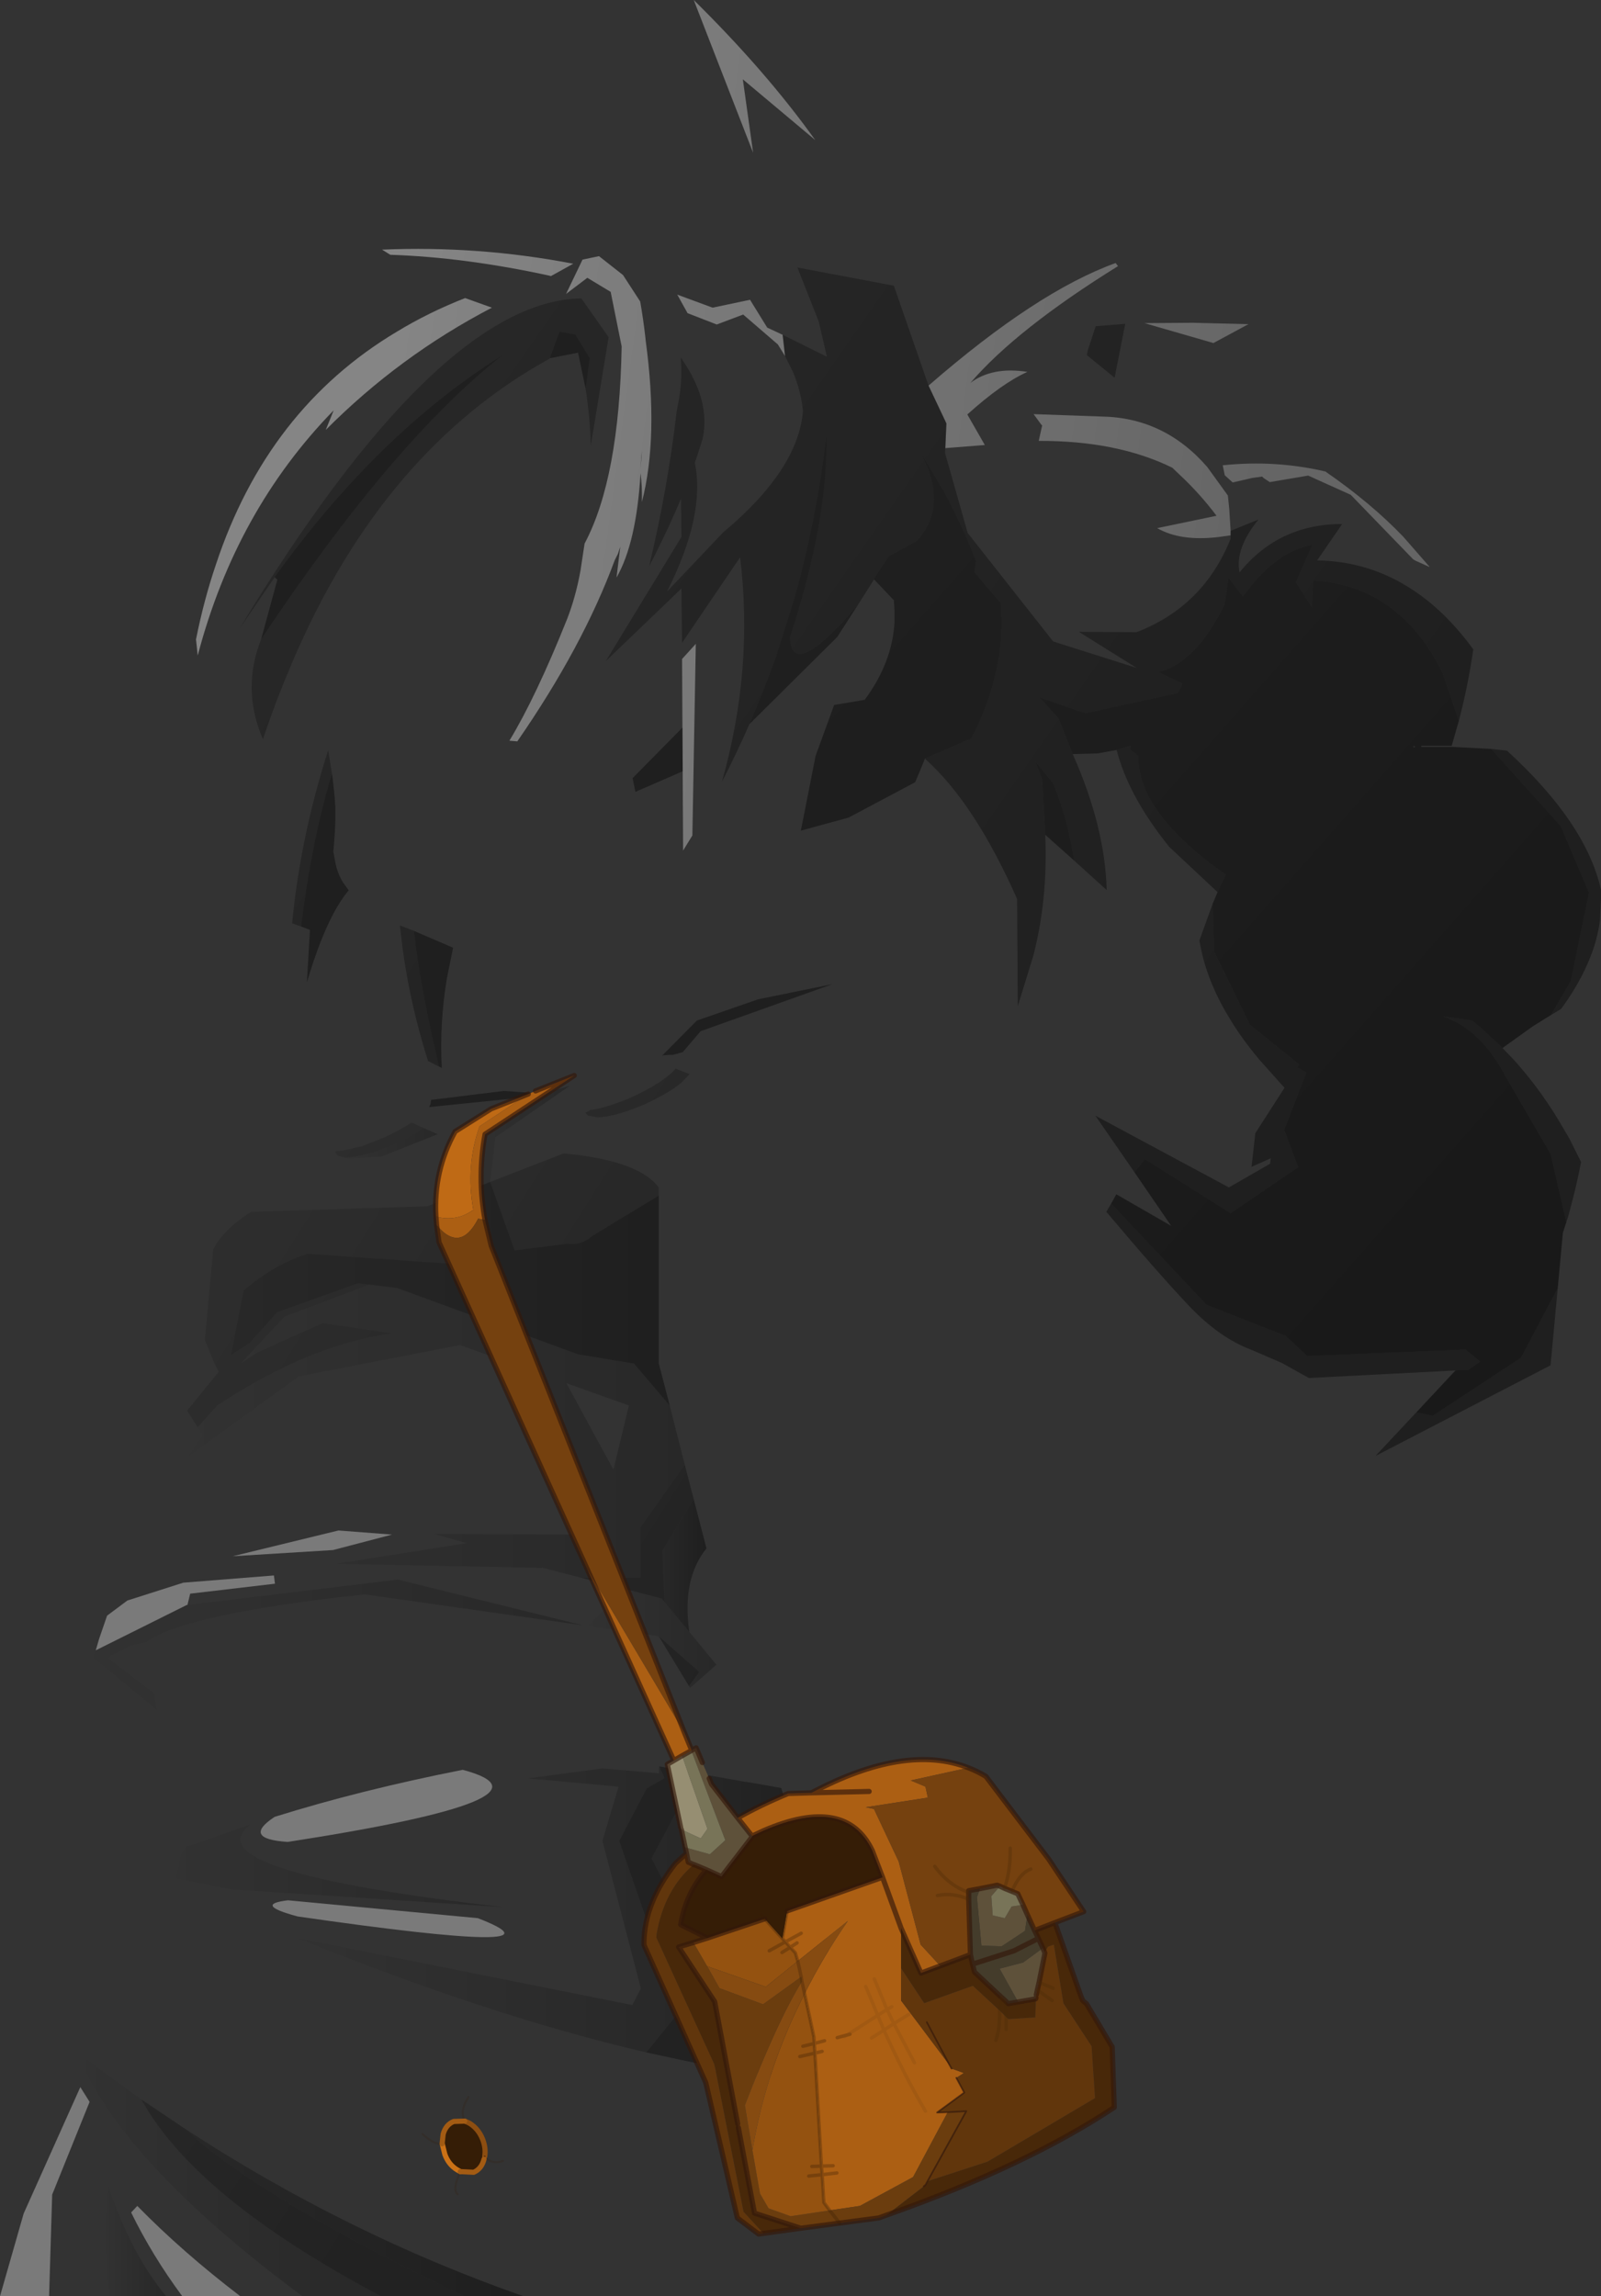 <?xml version="1.0"?>
<svg xmlns="http://www.w3.org/2000/svg" width="233.2px" height="334.35px"><rect width="100%" height="100%" fill="#333333" stroke="none"/><g transform="matrix(1, 0, 0, 1, 370.25, 235.95)"><path fill-rule="evenodd" fill="#351d06" stroke="none" d="M-302.55 72.9L-302.45 72.95Q-302.15 73.05 -301.8 73.25Q-300.55 74.05 -299.95 75.55Q-299.45 76.85 -299.65 78.05L-299.7 78.15L-299.75 78.45Q-300.1 79.85 -301.25 80.35L-303.2 80.25L-303.65 80Q-304.9 79.25 -305.45 77.75L-305.8 76.35L-305.85 76.2L-305.7 74.8Q-305.3 73.4 -304.15 72.95L-302.55 72.9"/><path fill="none" stroke="#351d06" stroke-opacity="0.2" stroke-width="0.3" stroke-linecap="round" stroke-linejoin="round" d="M-302.55 72.9Q-303.35 71.35 -302 69.4M-302.55 72.9L-302.45 72.95M-299.7 78.15Q-298.45 79.25 -297 78.7M-305.8 76.35L-305.85 76.2Q-307 76.35 -308.7 74.8M-303.2 80.25Q-304.4 82.9 -303.6 83.55"/><path fill="none" stroke="#8d4e11" stroke-width="0.75" stroke-linecap="round" stroke-linejoin="round" d="M-302.45 72.95Q-302.15 73.05 -301.8 73.25Q-300.55 74.05 -299.95 75.55Q-299.45 76.85 -299.65 78.05"/><path fill="none" stroke="#33170a" stroke-opacity="0.651" stroke-width="0.25" stroke-linecap="round" stroke-linejoin="round" d="M-299.65 78.05L-299.7 78.15L-299.75 78.45"/><path fill="none" stroke="#cb7116" stroke-width="0.75" stroke-linecap="round" stroke-linejoin="round" d="M-303.2 80.25L-303.65 80Q-304.9 79.25 -305.45 77.75L-305.8 76.35"/><path fill="none" stroke="#a35b13" stroke-width="0.75" stroke-linecap="round" stroke-linejoin="round" d="M-305.85 76.2L-305.7 74.8Q-305.3 73.4 -304.15 72.95L-302.55 72.9M-303.2 80.25L-301.25 80.35Q-300.1 79.85 -299.75 78.45"/><path fill-rule="evenodd" fill="#000000" fill-opacity="0.388" stroke="none" d="M-259.8 -90.45L-249 -92.65L-268.2 -85.8L-270.8 -82.75L-272.25 -82.35L-272.9 -82.35L-273.3 -82.3L-273.55 -82.3L-273.8 -82.25L-268.75 -87.35L-259.8 -90.45M-292.55 -76.3L-307.75 -74.75L-307.55 -75.15L-307.45 -75.8L-296.85 -77.1L-291.15 -76.7L-292.55 -76.3"/><path fill-rule="evenodd" fill="#ffffff" fill-opacity="0.349" stroke="none" d="M-354.65 -0.7L-351.7 -2.9L-343.55 -5.5L-330.35 -6.55L-330.2 -5.35L-342.55 -3.9L-342.95 -2.25L-343.05 -2.25L-356.3 4.35L-355.85 2.8L-355.7 2.35L-354.65 -0.7M-321.75 -10.25L-336.35 -9.35L-320.95 -13.1L-313.15 -12.5L-321.75 -10.25M-328.3 40.75L-300.65 43.35Q-286 49 -326.9 43.1Q-333.4 41.35 -328.3 40.75M-330.25 28.6Q-317.8 24.7 -302.85 21.75Q-287.25 25.9 -328.35 32.25Q-335.1 31.8 -330.25 28.6M-366.8 86.35L-358.55 67.95L-357.2 70.1L-362.65 83.6L-363.1 98.4L-370.25 98.4L-366.8 86.35M-350.25 85.25Q-343.75 91.9 -335.25 98.4L-343.7 98.4Q-348.1 92.45 -351.15 86.2L-350.25 85.25"/><path fill-rule="evenodd" fill="url(#gradient-L46dc1bca7eec7fa87addcbb27ad51946)" stroke="none" d="M-342.95 -2.25L-312.3 -5.95L-285.4 0.7L-317.15 -3.8Q-343.4 -0.95 -348.95 3.15L-351.05 3.6L-354.6 5.4L-347.8 10.65L-347.45 13L-356.65 5.4L-356.3 4.35L-343.05 -2.25L-342.95 -2.25"/><path fill-rule="evenodd" fill="url(#gradient-L94049e30b888e65bd6ce75ed72644ce5)" stroke="none" d="M-338.55 -31.35Q-325.2 -40.15 -313.2 -41.8L-323.25 -43.3L-332.8 -39L-335.15 -37.45L-328.8 -44.25L-316.45 -48.9L-312.4 -48.4L-291.1 -40.6L-286.05 -38.75L-277.9 -37.4L-272.7 -31.3L-270.5 -22.65L-276.95 -13.55L-276.95 -6.2L-285.55 -6.2L-291.35 -7.7L-291.35 -7.65L-321.3 -8.25L-302.3 -11.25L-306.95 -12.6L-286.3 -12.5L-285.55 -13.2L-295.45 -37.3L-303.25 -40.1L-326.7 -35.55L-342.8 -23.9L-340.7 -26.95L-341.45 -28.15L-338.55 -31.35M-280.9 -21.95L-278.65 -31.3L-287.75 -34.55L-280.9 -21.95"/><path fill-rule="evenodd" fill="url(#gradient-L47ad1e420856b308950edd84e107194a)" stroke="none" d="M-293 -76.15L-292.55 -76.3L-287.25 -77.85L-298.1 -70.35L-298.85 -63.85L-303.35 -62.1L-303.85 -62.2L-303.25 -69.8L-293 -76.15"/><path fill-rule="evenodd" fill="url(#gradient-L1b2701b4a34ebb20c6e89c0a504cce00)" stroke="none" d="M-319.65 -67.4L-318.45 -67.55L-315.85 -68.15L-312.65 -69.4Q-310.35 -70.45 -308.55 -71.7L-306.5 -70.8L-314.7 -67.55L-319.9 -67.2L-319.65 -67.4"/><path fill-rule="evenodd" fill="url(#gradient-L394404e7c9a1ab6352bb358b31d45dbf)" stroke="none" d="M-273.85 -3.2L-265.9 6.45L-269.7 9.8L-269.75 9.8L-269.9 9.55L-268.4 7.5L-274.3 2.3L-284.6 0.8L-284.65 0.8L-279.15 -4.55L-273.85 -3.2"/><path fill-rule="evenodd" fill="url(#gradient-L7076091fa4054b919dd5e5d12aab64a5)" stroke="none" d="M-274.2 21.25L-273.45 22.95L-273.5 23L-276.05 24.45L-280.05 32.1L-275.45 45.4L-274.25 44.2L-271.7 57.45L-276.1 62.9Q-298.75 57.65 -326.95 46.25L-278.15 56L-276.9 53.6L-282.5 32.1L-280.15 24.2L-293.4 23L-282.5 21.55L-274.25 22.25L-274.25 21.25L-274.2 21.25"/><path fill-rule="evenodd" fill="url(#gradient-L3e2e4b259c2343282d821b38f0977f99)" stroke="none" d="M-341.05 32.3L-338.9 31.5L-333.75 29.7Q-342.75 36.5 -296.9 41.75L-336.65 39.15L-344.6 37.55L-343.95 34.3L-343.2 32.95L-341.05 32.3"/><path fill-rule="evenodd" fill="url(#gradient-La3caf51f3e9ee1f5d5f90624a5f456e4)" stroke="none" d="M-354.25 98.4Q-355.4 89.5 -354.45 82.45Q-351.1 92.35 -346.05 98.4L-354.25 98.4"/><path fill-rule="evenodd" fill="url(#gradient-L557e4653499908148e41de3f7e20c036)" stroke="none" d="M-357.65 63.9L-353.9 66.7L-349.65 69.75Q-341.8 84.05 -314.75 98.4L-326.2 98.4Q-350.15 80.65 -357.65 65.95L-357.65 63.9"/><path fill-rule="evenodd" fill="url(#gradient-Lc4bf8d431de19d63d0cd892340edb27b)" stroke="none" d="M-325.8 -53.25Q-330.15 -51.9 -334.5 -48.25L-334.75 -48.05L-336.6 -38.65L-333.85 -40.45L-329.85 -44.9L-318.1 -49.1L-316.45 -48.9L-328.8 -44.25L-335.15 -37.45L-332.8 -39L-323.25 -43.3L-313.2 -41.8Q-325.2 -40.15 -338.55 -31.35L-341.45 -28.15L-341.5 -28.2L-343 -30.55L-338.4 -36.2L-339.15 -37.75L-340.35 -40.7L-340.4 -40.9L-339.2 -54Q-337.9 -56.75 -333.7 -59.5L-308 -60.3L-304.5 -61.7L-302.3 -55.5L-301.95 -51.75L-325.55 -53.4L-325.8 -53.25M-278.2 -76.2Q-275.85 -77.3 -274.15 -78.4L-273 -79.25Q-272.25 -79.85 -271.85 -80.35L-269.8 -79.55L-271.05 -78.25L-272.2 -77.4Q-273.9 -76.3 -276.25 -75.2Q-278.9 -74.05 -281.05 -73.55L-282.05 -73.35L-283.2 -73.25L-284.55 -73.5L-284.95 -73.85L-284.95 -73.95L-284.3 -74.3L-284.15 -74.35L-284.1 -74.35L-284 -74.35Q-281.45 -74.8 -278.2 -76.2M-274.3 -61.85Q-279.15 -58.95 -283.95 -56Q-285.65 -54.55 -287.65 -54.85L-295.2 -53.9L-295.3 -53.9L-298.85 -63.85L-288.15 -68Q-277.25 -67 -274.3 -63.05L-274.3 -61.85M-308.55 -71.7Q-310.35 -70.45 -312.65 -69.4L-315.85 -68.15L-318.45 -67.55L-319.65 -67.4L-319.95 -67.4L-321 -67.65L-321.35 -68.05L-321.4 -68.3L-321.35 -68.3L-320.15 -68.45L-317.55 -69.05L-314.35 -70.3Q-312.05 -71.35 -310.3 -72.5L-308.55 -71.7M-269.2 -17.65L-273.8 -10.15L-273.45 -2.7L-273.85 -3.2L-285.55 -6.2L-276.95 -6.2L-276.95 -13.55L-270.5 -22.65L-269.2 -17.65M-274.3 2.3L-268.4 7.5L-269.9 9.55L-274.3 2.3M-274.2 21.25L-268.75 22.25L-275.35 34.65L-265.4 53.9L-248.45 51.75L-247.8 53.95L-248.2 67.2Q-258.55 66.6 -270.55 64.1L-276.1 62.9L-271.7 57.45L-274.25 44.2L-275.45 45.4L-280.05 32.1L-276.05 24.45L-273.5 23L-273.45 22.95L-274.2 21.25M-314.75 98.4Q-341.8 84.05 -349.65 69.75L-343.4 73.95Q-332.65 84.05 -302.6 98.4L-314.75 98.4"/><path fill-rule="evenodd" fill="url(#gradient-L8656aa3c3ea1eac4ed41aa5fb2ab729e)" stroke="none" d="M-325.8 -53.25L-325.55 -53.4L-301.95 -51.75L-302.95 -62.25L-298.85 -63.85L-295.3 -53.9L-295.2 -53.9L-287.65 -54.85Q-285.65 -54.55 -283.95 -56Q-279.15 -58.95 -274.3 -61.85L-274.3 -37.45L-272.7 -31.3L-277.9 -37.4L-286.05 -38.75L-291.1 -40.6L-312.4 -48.4L-318.1 -49.1L-329.85 -44.9L-333.85 -40.45L-336.6 -38.65L-334.75 -48.05L-334.5 -48.25Q-330.15 -51.9 -325.8 -53.25"/><path fill-rule="evenodd" fill="url(#gradient-L1cf5187f0d244beb663577e5a56ea14c)" stroke="none" d="M-273.8 -10.15L-269.2 -17.65L-267.35 -10.5Q-270.95 -6 -269.85 1.65L-273.45 -2.7L-273.8 -10.15"/><path fill-rule="evenodd" fill="url(#gradient-Labba3b180adefef29a6a6a7d29c1eb28)" stroke="none" d="M-261.55 23.5L-256.45 24.4L-248.45 51.75L-265.4 53.9L-275.35 34.65L-268.75 22.25L-261.7 23.5L-261.55 23.5"/><path fill-rule="evenodd" fill="url(#gradient-L11127bf414104237cbb33ca1f6e7976d)" stroke="none" d="M-302.6 98.4Q-332.65 84.05 -343.4 73.95Q-319.85 89.35 -294 98.4L-302.6 98.4"/><path fill-rule="evenodd" fill="url(#gradient-L730d2cdce67055e9e16c6ad28ee694db)" stroke="none" d="M-341.7 -142.85Q-340.55 -148.6 -338.8 -153.75Q-331.3 -176.4 -312.45 -187.65Q-307.85 -190.45 -302.5 -192.55L-298.6 -191.15Q-312.05 -184.15 -322.8 -173.35L-321.65 -176.2Q-335.9 -161.6 -341.45 -140.5L-341.7 -142.85M-314.6 -199.6Q-300.55 -200.2 -286.75 -197.55L-290 -195.75L-290.4 -195.85Q-302.65 -198.5 -313.4 -198.85L-314.6 -199.6M-269.2 -235.95Q-258.65 -225.55 -251.5 -215.55L-262.05 -224.4L-260.55 -213.7L-269.2 -235.95M-283 -198.65L-279.5 -195.9L-277 -192.05Q-276.55 -189.5 -276.25 -186.85L-276.2 -186.35Q-274.3 -172.35 -276.75 -162.85Q-276.7 -165.15 -276.95 -167.05Q-277.55 -156.9 -280.45 -151.85L-279.9 -156.35L-280.25 -155.3L-280.7 -154.4Q-285.35 -141.8 -294.9 -128L-296.05 -128.1Q-292.15 -134.55 -287.65 -145.8Q-286.4 -149 -285.7 -152.85L-285.1 -156.8Q-280.05 -166.3 -279.7 -185.5L-281.3 -193.45L-284.7 -195.5L-287.8 -193.15L-285.4 -198.15L-283 -198.65M-188.4 -188.75L-193.5 -186L-203.55 -188.9L-196.45 -188.95L-188.4 -188.75M-187.9 -166.35L-188.3 -166.25L-190.7 -165.7L-191.85 -166.75L-192.15 -168.2Q-184.5 -169 -177.2 -167.3Q-170.6 -162.75 -165.85 -157.8L-162.05 -153.45L-162.05 -153.4L-164.05 -154.3L-164.4 -154.5L-173.5 -163.9L-179.7 -166.7L-185.3 -165.75L-186.2 -166.35L-186.4 -166.55L-186.45 -166.55L-187.9 -166.35M-191.2 -161.85L-191 -158.65L-191 -158L-192.8 -157.75Q-198.3 -157.1 -201.7 -159.05L-193.05 -160.85Q-195.5 -164.1 -198.45 -166.85L-199.5 -167.85Q-207.55 -171.8 -218.95 -171.75L-218.45 -174L-218.6 -174.15L-219.7 -175.65L-209.8 -175.3Q-200.65 -175.15 -194.4 -167.95L-191.4 -163.8L-191.2 -161.85M-207.4 -197.2Q-222.15 -188.05 -228.9 -180.2Q-225.7 -182.6 -220.6 -181.8Q-224.3 -180.15 -229.35 -175.6L-226.8 -171.15L-232.55 -170.7L-232.4 -174.3L-235 -179.8Q-219.25 -193.5 -207.75 -197.65L-207.4 -197.2M-256.95 -185.8L-262 -190.15L-265.85 -188.7L-270.1 -190.35L-271.6 -193.05L-266.45 -191.15L-261 -192.3L-258.5 -188.25L-256.25 -187.2L-255.9 -184.1L-256.95 -185.8M-276.75 -170.3L-276.85 -169.45L-276.95 -167.6L-276.75 -170.3M-269.4 -114.3L-270.75 -112.1L-270.9 -140L-268.9 -142.2L-269.4 -114.3"/><path fill-rule="evenodd" fill="url(#gradient-L9422dad22323d2f0dd6c0acce59587e0)" stroke="none" d="M-330.25 -151.9L-335.4 -144.35Q-306.4 -192.2 -285.55 -192.5L-285.5 -192.4L-281.6 -186.85L-284.2 -171.05Q-284.3 -175.2 -284.95 -179.35L-284.35 -183.8L-286.45 -187.25L-288.75 -187.65L-290.15 -183.85L-290.15 -183.75Q-314.3 -170.5 -327.45 -140.05L-327.8 -139.25L-327.8 -139.2Q-330.05 -134 -331.95 -128.3Q-335.1 -135.6 -332.2 -142.9Q-312.95 -171.75 -297.1 -184.2Q-315.15 -172.9 -330.25 -151.9M-326.4 -101.05L-327.7 -101.5Q-326.5 -114.05 -322.45 -126.7L-322 -123.95L-321.9 -123.3Q-324.8 -113.75 -326.4 -101.05M-191 -157.5L-191 -158L-191 -158.65L-186.95 -160.3Q-190.4 -156.05 -189.7 -152.6Q-184 -159.65 -174.75 -159.65L-178.4 -154.35Q-171.7 -154.25 -166 -151L-165.85 -150.9Q-160.25 -147.7 -155.65 -141.4Q-156.4 -136.2 -157.75 -131L-160.15 -138Q-162.6 -143 -166.1 -146.15Q-171.35 -150.95 -178.95 -151.45L-179.15 -147.5L-181.5 -151.15L-179.1 -156.6Q-184.4 -155.75 -189.2 -149.1L-191.3 -151.8L-191.9 -147.9Q-196.15 -139.3 -201.55 -138.1L-198 -136.4L-198.65 -135.05L-212.15 -132.1L-218.85 -134.4L-216.1 -131.4L-214 -126.15Q-209.3 -115.6 -209.05 -106.35L-213.8 -110.65Q-214.7 -116.45 -216.6 -121.3L-216.9 -122L-219.45 -125.05L-218.45 -122.45L-218 -114.4Q-217.6 -105 -219.75 -96.75L-222 -89.45L-222.1 -105.05Q-228.3 -119.05 -235.55 -125.5L-228.75 -128.45Q-223.6 -138.5 -224.5 -148.15L-228.3 -152.6L-228.1 -154.3Q-230.1 -159.45 -232.8 -164.45L-236.15 -170.05Q-232 -162.2 -236.75 -157.15L-240.8 -154.95L-245.3 -147.85Q-254.9 -136.65 -255.2 -143.1Q-249.6 -160.25 -249.85 -172.65Q-250.9 -163.85 -252.85 -155.4L-253.45 -152.95L-253.8 -151.5L-254.25 -149.9L-254.5 -148.95L-257.2 -140.35Q-259 -135.35 -261.1 -130.5Q-262.95 -126.25 -265.1 -122.1Q-260.45 -138.5 -262.45 -154.8L-270.9 -142.35L-271 -150.25L-282 -139.7L-271 -157.75L-271 -157.95L-271.05 -163.35Q-272.8 -159.2 -274.9 -155.05L-275.7 -153.5Q-273 -164.75 -271.7 -175.95L-271.5 -177.05Q-270.8 -180.4 -271.1 -183.9Q-266.7 -177.7 -267.9 -172.1L-268 -171.75L-268.85 -169.1L-269.05 -168.6Q-267.45 -161 -273.1 -149.8L-264.95 -158.4Q-254.05 -167.5 -253.3 -176L-253.3 -176.2Q-253.6 -179.1 -254.8 -181.9L-255.9 -184.1L-256.25 -187.2L-249.8 -184L-251 -189.15L-254.1 -197L-240.05 -194.35L-235 -179.8L-232.4 -174.3L-232.6 -170L-229.3 -158.35L-216.85 -142.55L-204.7 -138.7L-213.1 -143.95L-204.7 -143.9Q-194.95 -147.65 -191 -157.5M-206.35 -188.8L-207.9 -180.95L-211.95 -184.25L-211.9 -184.45L-211.8 -184.95L-210.65 -188.45L-206.35 -188.8M-205.65 -126.85L-204.45 -125.9Q-204.5 -117.5 -191.7 -108.6L-192.1 -107.75L-192.9 -106.05L-199.95 -112.65Q-205.9 -120.05 -207.6 -126.75L-205.5 -127.4L-205.65 -126.85M-309.95 -100.4Q-309.05 -92.2 -306.3 -80.65L-307.9 -81.45Q-310.5 -89.65 -311.6 -97.8L-312 -101.2L-309.95 -100.4M-181.3 -80.5L-179.95 -79.8L-183.2 -71.45L-182.05 -68.4L-182.05 -68.35L-181.15 -66L-191 -59.3L-203.45 -67.15L-203.5 -67.2L-203.5 -67.15L-205 -65.25L-210.7 -73.5L-191.25 -63.05L-185.25 -66.5L-185.15 -67.3L-187.95 -66.05L-187.4 -70.95L-183.15 -77.55L-183.4 -77.85L-183.55 -78L-186.85 -81.7Q-189.2 -84.5 -190.9 -87.25Q-194.15 -92.45 -195.25 -97.5L-195.55 -99L-193.6 -104.4L-193.4 -97.4L-188.2 -86.75L-181 -80.95L-181.3 -80.5M-208.4 -60.7L-194.5 -45.95L-183 -41.45L-179.85 -38.5L-156.8 -39.45L-154.65 -37.7L-156.35 -36.5L-179.6 -35.3L-183.55 -37.5L-187.95 -39.4Q-192.65 -41.15 -197.1 -45.85Q-201.55 -50.55 -209.1 -59.5L-208.4 -60.7M-163.95 -30.3L-161.55 -29.8L-148.7 -38.25L-143.35 -48.4L-144.4 -37.15L-169.9 -23.95L-163.95 -30.3M-150.75 -126.65Q-139.25 -116.15 -137.05 -106.4L-137.05 -105.1L-137.2 -101.9Q-137.45 -100.1 -138 -98.3Q-139.45 -93.7 -142.85 -89.05L-144.35 -88.15L-141.45 -93.1L-138.8 -105.95L-142.9 -115.65L-153.05 -126.9L-150.75 -126.65M-157 -87.55L-155.75 -87.3L-154.55 -86.3L-151.95 -83.9L-151.4 -83.35L-149.9 -81.8Q-146.25 -77.8 -143.3 -72.95L-141.65 -70.15L-139.95 -66.75Q-140.5 -63.9 -141.2 -61.2L-141.85 -58.75L-142.1 -58L-144.4 -67.95L-151 -79.3Q-154.6 -86.1 -160.05 -87.95L-157 -87.55"/><path fill-rule="evenodd" fill="url(#gradient-L45a3d201cbf6c5d099de2c1f94217de7)" stroke="none" d="M-330.25 -151.9Q-315.15 -172.9 -297.1 -184.2Q-312.95 -171.75 -332.2 -142.9L-329.85 -151.55L-330.25 -151.9M-325.1 -100.55L-326.4 -101.05Q-324.8 -113.75 -321.9 -123.3L-321.8 -122.65L-321.55 -120.35L-321.5 -119.85L-321.45 -119L-321.4 -118.45L-321.4 -117.1Q-321.4 -115.05 -321.7 -111.95L-321.4 -110.35Q-321.15 -108.95 -320.35 -107.55L-319.45 -106.3L-319.55 -106.2Q-322.75 -102.35 -325.55 -92.9L-325.1 -100.55M-191.3 -151.8L-189.2 -149.1Q-184.4 -155.75 -179.1 -156.6L-181.5 -151.15L-179.15 -147.5L-178.95 -151.45Q-171.35 -150.95 -166.1 -146.15Q-162.6 -143 -160.15 -138L-157.75 -131L-158.8 -127.35L-163.25 -127.35L-163.2 -127.2L-158.8 -127.2L-153.05 -126.9L-142.9 -115.65L-138.8 -105.95L-141.45 -93.1L-144.35 -88.15L-147 -86.5L-151.4 -83.35L-151.95 -83.9L-154.55 -86.3L-155.75 -87.3L-157 -87.55L-160.05 -87.95Q-154.6 -86.1 -151 -79.3L-144.4 -67.95L-142.1 -58L-142.1 -57.95L-142.2 -57.7L-142.4 -57.05L-142.6 -56.45L-143.35 -48.4L-148.7 -38.25L-161.55 -29.8L-163.95 -30.3L-158.25 -36.4L-156.35 -36.5L-154.65 -37.7L-156.8 -39.45L-179.85 -38.5L-183 -41.45L-194.5 -45.95L-208.4 -60.7L-207.65 -62.05L-199.65 -57.45L-205 -65.25L-203.5 -67.15L-203.5 -67.2L-203.45 -67.15L-191 -59.3L-181.15 -66L-182.05 -68.35L-182.05 -68.4L-183.2 -71.45L-179.95 -79.8L-181.3 -80.5L-181 -80.95L-188.2 -86.75L-193.4 -97.4L-193.6 -104.4L-193.3 -105.1L-192.9 -106.05L-192.1 -107.75L-191.7 -108.6Q-204.5 -117.5 -204.45 -125.9L-205.65 -126.85L-205.5 -127.4L-207.6 -126.75L-210.35 -126.25L-214 -126.15L-216.1 -131.4L-218.85 -134.4L-212.15 -132.1L-198.65 -135.05L-198 -136.4L-201.55 -138.1Q-196.15 -139.3 -191.9 -147.9L-191.3 -151.8M-228.3 -152.6L-224.5 -148.15Q-223.6 -138.5 -228.75 -128.45L-235.55 -125.5L-235.6 -125.3L-236.15 -123.95L-236.95 -122.05L-246.65 -116.9L-253.6 -115L-251.45 -125.9L-248.75 -133.3L-244.3 -134.05Q-240.3 -139.45 -239.95 -145.35L-239.95 -145.65L-239.95 -146.95L-240.05 -148.55L-242.95 -151.6L-240.8 -154.95L-236.75 -157.15Q-232 -162.2 -236.15 -170.05L-232.8 -164.45Q-230.1 -159.45 -228.1 -154.3L-228.3 -152.6M-218.45 -122.45L-219.45 -125.05L-216.9 -122L-216.6 -121.3Q-214.7 -116.45 -213.8 -110.65L-218 -114.4L-218.45 -122.45M-164.3 -127.35L-164.4 -127.15L-164.1 -127.15L-164.3 -127.35M-254.25 -149.9L-253.8 -151.5L-253.45 -152.95L-252.85 -155.4Q-250.9 -163.85 -249.85 -172.65Q-249.6 -160.25 -255.2 -143.1Q-254.9 -136.65 -245.3 -147.85L-248.3 -143.2L-261.1 -130.5Q-259 -135.35 -257.2 -140.35L-254.5 -148.95L-254.25 -149.9M-284.35 -183.8L-284.95 -179.35L-286.05 -184.6L-290.1 -183.8L-290.15 -183.85L-288.75 -187.65L-286.45 -187.25L-284.35 -183.8M-278.1 -122.65L-270.85 -130L-270.8 -123.65L-277.7 -120.65L-278.1 -122.65M-304.25 -97.95L-305.15 -93.55Q-306.25 -86.95 -305.9 -80.45L-306.3 -80.65Q-309.05 -92.2 -309.95 -100.4L-304.25 -97.95"/><path fill-rule="evenodd" fill="#bf6a15" stroke="none" d="M-306.75 -58.8Q-307.15 -65.45 -303.95 -71.2L-298.7 -74.5L-293.3 -76.65L-300.4 -71.95Q-302.45 -66.2 -301.3 -59.75L-301.5 -59.65Q-303.85 -58.05 -306.75 -58.8"/><path fill-rule="evenodd" fill="#ac5f13" stroke="none" d="M-306.75 -58.8Q-303.85 -58.05 -301.5 -59.65L-301.3 -59.75Q-302.45 -66.2 -300.4 -71.95L-293.3 -76.65L-292.25 -77.1L-286.6 -79.35L-299.6 -70.8Q-300.75 -64.55 -299.6 -58.3L-300.6 -58.5Q-303.2 -53.45 -306.65 -57.55L-306.75 -58.8M-270.55 16.35L-269.5 18.9L-269.55 18.95L-270.9 19.7L-272.1 20.4L-284.8 -7.65L-270.55 16.35M-262.8 28.75Q-259.45 26.85 -255.45 25.2L-252.05 25.1Q-238.4 17.85 -229.2 21.45L-237.6 23.3L-235.45 24.2L-235.1 25.8L-244.15 27.2L-242.95 27.45L-239.35 35.1L-236.15 47.2L-233.3 50.3L-236.1 51.35L-239 44.8L-241.7 37.4L-239 44.8L-239 50.65L-239 55.35L-231.9 64.8L-231.65 65.25L-229.85 65.9L-230.95 66.6L-229.8 68.75L-233.75 71.65L-232.2 71.6L-237.25 81.05L-245 85.25L-249.4 85.9L-250.25 84.75L-250.5 80.7L-248.35 80.45L-250.5 80.7L-250.6 79.45L-251.55 63L-250.5 62.75L-251.55 63L-251.65 61.6L-251.7 60.65L-253.05 54.35Q-250.35 48.95 -246.75 43.75L-254.05 49.6L-254.4 48.4L-255.15 47.6L-254.15 46.95L-255.15 47.6L-255.85 46.8L-256.3 46.3L-255.6 42.3L-241.7 37.4L-243.2 33.5Q-247.05 25.45 -259 30.6L-260.5 31.3L-260.7 31.4L-262.8 28.75M-252.05 25.1L-243.65 24.9L-252.05 25.1M-253.55 45.55L-255.85 46.8L-253.55 45.55M-250.15 61.2L-251.65 61.6L-250.15 61.2M-246.45 60.25L-248.3 60.75L-246.45 60.25M-248.9 79.4L-250.6 79.45L-248.9 79.4"/><path fill-rule="evenodd" fill="#75410f" stroke="none" d="M-299.6 -58.3L-298.7 -54.55L-270.55 16.35L-284.8 -7.65L-306.3 -55.05L-306.65 -57.55Q-303.2 -53.45 -300.6 -58.5L-299.6 -58.3M-229.2 21.45Q-227.9 21.95 -226.65 22.7L-217.5 34.75L-212.4 42.4L-216.6 44L-219.55 45.15L-220.6 42.85L-221.25 41.4L-222 39.8L-222.85 39.45L-223.95 39L-224.6 38.7L-225 38.55L-227.5 39.05L-229.15 39.35L-229.15 39.6L-229.15 40.6L-228.9 48.65L-233.15 50.25L-233.3 50.3L-236.15 47.2L-239.35 35.1L-242.95 27.45L-244.15 27.2L-235.1 25.8L-235.45 24.2L-237.6 23.3L-229.2 21.45M-233.7 40.05Q-231.4 39.6 -229.15 40.6Q-231.4 39.6 -233.7 40.05M-223.1 33.15Q-223.05 36.55 -223.95 39Q-223.05 36.55 -223.1 33.15M-234.1 35.8Q-232.05 38.6 -229.15 39.6Q-232.05 38.6 -234.1 35.8M-220.1 36.2Q-221.75 36.8 -222.85 39.45Q-221.75 36.8 -220.1 36.2"/><path fill-rule="evenodd" fill="#5e513a" stroke="none" d="M-269.5 18.9L-268.85 18.55L-267.95 20.7L-266.95 23L-266.65 23.75L-266.6 23.85L-262.8 28.75L-260.7 31.4L-260.65 31.45L-265.15 37.3L-267.35 36.3L-269.15 35.55L-269.2 35.55L-270 35.2L-270.25 33.9L-270.45 33.05L-266.85 34.05L-264.6 32L-269.55 18.95L-269.5 18.9M-227.5 39.05L-225 38.55L-224.6 38.7L-225.85 40.15L-225.65 42.95L-223.9 43.35L-222.9 41.65L-221.25 41.4L-220.6 42.85L-220.95 45.2L-224.35 47.45L-227.3 47.35L-227.95 40.3L-227.5 39.05M-218.35 47.7L-218.1 48.3L-218.05 48.45L-218.9 52.7L-219.15 53.8L-219.3 54.5L-219.35 54.95L-219.4 55.1L-221.95 55.55L-224.65 50.7L-221.2 49.8L-221.15 49.75L-218.35 47.7"/><path fill-rule="evenodd" fill="#482809" stroke="none" d="M-216.6 44L-212.7 55L-212.65 55.05L-212.55 55.35L-212 55.8L-208.25 62.1L-207.95 70.9Q-220.75 79.4 -241.15 86.6L-235.7 82.4L-235.45 82.2L-235.15 81.65L-226.4 78.8L-210.75 69.55L-211.25 62L-215.35 55.75L-216.75 47.2L-217.6 47.5L-218.1 48.3L-218.35 47.7L-219 46.3L-219.55 45.15L-216.6 44M-253.6 88.5L-259.05 89.25L-261.95 86.1L-266.2 64.6L-274.65 46.15L-274.6 45.65Q-273.45 39.15 -269.2 35.55L-269.15 35.55L-267.35 36.3Q-270.35 39.7 -271.1 44.3L-267.2 46.25L-269.25 46.9L-271.4 47.55L-266.15 55.5L-262.8 73.3L-262.7 73.85L-260.35 86.3L-253.6 88.5M-233.3 50.3L-233.15 50.25L-228.9 48.65L-228.6 50.05L-228.3 51.2L-224.35 54.9L-223.95 55.25L-223.4 55.8L-221.95 55.55L-219.4 55.1L-219.35 55.15L-219.45 57.8L-223.35 58.05L-223.7 57.75L-224.65 56.8L-228.55 53.2L-235.55 55.7L-235.65 55.7L-239 50.65L-239 44.8L-236.1 51.35L-233.3 50.3M-223.95 55.25L-223.7 57.75L-223.95 55.25M-224.35 54.9L-224.65 56.8L-224.35 54.9"/><path fill-rule="evenodd" fill="#6b3d0e" stroke="none" d="M-241.15 86.6L-242.25 87L-247.95 87.75L-253.6 88.5L-260.35 86.3L-262.7 73.85L-262.8 73.3L-266.15 55.5L-271.4 47.55L-269.25 46.9L-267.25 50.35L-265.45 53.55L-259.1 55.9L-253.55 51.9L-253.45 52.55Q-257.1 58.5 -261.75 70.6L-260.65 77.15L-259.55 83.45L-258.3 85.6L-255.1 86.75L-249.4 85.9L-245 85.25L-237.25 81.05L-232.2 71.6L-229.5 71.45L-235.15 81.65L-235.45 82.2L-235.7 82.4L-241.15 86.6M-249.4 85.9L-247.95 87.75L-249.4 85.9"/><path fill-rule="evenodd" fill="#61360c" stroke="none" d="M-259.05 89.25L-259.75 89.35L-262.85 87L-267.45 67.3L-276.45 47.25L-276.45 46.8Q-276.35 41.05 -271.85 35.35L-270.25 33.9L-270 35.2L-269.2 35.55Q-273.45 39.15 -274.6 45.65L-274.65 46.15L-266.2 64.6L-261.95 86.1L-259.05 89.25M-219.4 55.1L-219.35 54.95L-219.3 54.5L-219.15 53.8L-218.9 52.7L-218.05 48.45L-218.1 48.3L-217.6 47.5L-216.75 47.2L-215.35 55.75L-211.25 62L-210.75 69.55L-226.4 78.8L-235.15 81.65L-229.5 71.45L-232.2 71.6L-233.75 71.65L-229.8 68.75L-230.95 66.6L-229.85 65.9L-231.65 65.25L-231.9 64.8L-239 55.35L-239 50.65L-235.65 55.7L-235.55 55.7L-228.55 53.2L-224.65 56.8Q-224.6 59.55 -225.2 61.15Q-224.6 59.55 -224.65 56.8L-223.7 57.75L-223.35 58.05L-219.45 57.8L-219.35 55.15L-219.4 55.1M-216.85 53.55L-218.9 52.7L-216.85 53.55M-217 55.35L-219.15 53.8L-217 55.35M-223.7 59.55L-223.7 57.75L-223.7 59.55M-235.25 58.5L-231.9 64.8L-235.25 58.5"/><path fill-rule="evenodd" fill="#787458" stroke="none" d="M-270.45 33.05L-271 30.45L-268.15 31.75L-268.15 31.7L-267.2 30.35L-270.9 19.7L-269.55 18.95L-264.6 32L-266.85 34.05L-270.45 33.05M-224.6 38.7L-223.95 39L-222.85 39.45L-222 39.8L-221.25 41.4L-222.9 41.65L-223.9 43.35L-225.65 42.95L-225.85 40.15L-224.6 38.7"/><path fill-rule="evenodd" fill="#968e72" stroke="none" d="M-271 30.45L-271.1 30.15L-273.05 20.95L-272.1 20.4L-270.9 19.7L-267.2 30.35L-268.15 31.7L-268.15 31.75L-271 30.45"/><path fill-rule="evenodd" fill="#443c2b" stroke="none" d="M-228.9 48.65L-229.15 40.6L-229.15 39.6L-229.15 39.35L-227.5 39.05L-227.95 40.3L-227.3 47.35L-224.35 47.45L-220.95 45.2L-220.6 42.85L-219.55 45.15L-219 46.3L-222.55 48.1L-228.6 50.05L-222.55 48.1L-219 46.3L-218.35 47.7L-221.15 49.75L-221.2 49.8L-224.65 50.7L-221.95 55.55L-223.4 55.8L-223.95 55.25L-224.35 54.9L-228.3 51.2L-228.6 50.05L-228.9 48.65"/><path fill-rule="evenodd" fill="#351d06" stroke="none" d="M-267.2 46.25L-271.1 44.3Q-270.35 39.7 -267.35 36.3L-265.15 37.3L-260.65 31.45L-260.5 31.3L-259 30.6Q-247.05 25.45 -243.2 33.5L-241.7 37.4L-255.6 42.3L-256.3 46.3L-258.85 43.45L-267.2 46.25M-259.4 42.85L-258.85 43.45L-259.4 42.85"/><path fill-rule="evenodd" fill="#945210" stroke="none" d="M-269.25 46.9L-267.2 46.25L-258.85 43.45L-256.3 46.3L-255.85 46.8L-255.15 47.6L-254.4 48.4L-254.05 49.6L-258.7 53.35L-267.25 50.35L-269.25 46.9M-256.35 48.35L-255.15 47.6L-256.35 48.35M-258.2 48.1L-255.85 46.8L-258.2 48.1M-253.05 54.35L-251.7 60.65L-251.65 61.6L-253.3 62L-251.65 61.6L-251.55 63L-253.75 63.5L-251.55 63L-250.6 79.45L-252 79.5L-250.6 79.45L-250.5 80.7L-250.25 84.75L-249.4 85.9L-255.1 86.75L-258.3 85.6L-259.55 83.45L-260.65 77.15Q-258.7 65.4 -253.05 54.35M-252.45 80.9L-250.5 80.7L-252.45 80.9"/><path fill-rule="evenodd" fill="#864b11" stroke="none" d="M-267.25 50.35L-258.7 53.35L-254.05 49.6L-253.55 51.9L-259.1 55.9L-265.45 53.55L-267.25 50.35M-253.05 54.35Q-258.7 65.4 -260.65 77.15L-261.75 70.6Q-257.1 58.5 -253.45 52.55L-253.05 54.35Q-250.35 48.95 -246.75 43.75L-254.05 49.6L-253.55 51.9L-253.45 52.55L-253.05 54.35"/><path fill="none" stroke="#33170a" stroke-opacity="0.651" stroke-width="0.75" stroke-linecap="round" stroke-linejoin="round" d="M-293.3 -76.65L-298.7 -74.5L-303.95 -71.2Q-307.15 -65.45 -306.75 -58.8L-306.65 -57.55L-306.3 -55.05L-284.8 -7.65L-272.1 20.4L-273.05 20.95L-271.1 30.15M-292.25 -77.1L-286.6 -79.35L-299.6 -70.8Q-300.75 -64.55 -299.6 -58.3L-298.7 -54.55L-270.55 16.35L-269.5 18.9L-268.85 18.55L-267.95 20.7M-266.95 23L-266.65 23.75L-266.6 23.85L-262.8 28.75Q-259.45 26.85 -255.45 25.2L-252.05 25.1Q-238.4 17.85 -229.2 21.45Q-227.9 21.95 -226.65 22.7L-217.5 34.75L-212.4 42.4L-216.6 44L-212.7 55L-212.65 55.05L-212.55 55.35L-212 55.8L-208.25 62.1L-207.95 70.9Q-220.75 79.4 -241.15 86.6L-242.25 87L-247.95 87.75L-253.6 88.5L-259.05 89.25L-259.75 89.35L-262.85 87L-267.45 67.3L-276.45 47.25L-276.45 46.8Q-276.35 41.05 -271.85 35.35L-270.25 33.9L-270.45 33.05L-271 30.45M-233.15 50.25L-228.9 48.65L-229.15 40.6L-229.15 39.6L-229.15 39.35L-227.5 39.05L-225 38.55L-224.6 38.7L-223.95 39L-222.85 39.45L-222 39.8L-221.25 41.4L-220.6 42.85L-219.55 45.15L-219 46.3L-222.55 48.1L-228.6 50.05L-228.3 51.2L-224.35 54.9L-223.95 55.25L-223.4 55.8L-221.95 55.55L-219.4 55.1L-219.35 54.95M-241.7 37.4L-239 44.8L-236.1 51.35L-233.3 50.3M-218.1 48.3L-218.35 47.7L-219 46.3M-219.3 54.5L-219.15 53.8L-218.9 52.7L-218.05 48.45L-218.1 48.3M-219.55 45.15L-216.6 44M-228.9 48.65L-228.6 50.05M-269.55 18.95L-269.5 18.9M-270.9 19.7L-269.55 18.95M-272.1 20.4L-270.9 19.7M-269.2 35.55L-270 35.2L-270.25 33.9M-267.35 36.3L-269.15 35.55M-267.2 46.25L-271.1 44.3Q-270.35 39.7 -267.35 36.3L-265.15 37.3L-260.65 31.45L-260.5 31.3L-259 30.6Q-247.05 25.45 -243.2 33.5L-241.7 37.4L-255.6 42.3M-260.7 31.4L-262.8 28.75M-269.25 46.9L-267.2 46.25L-258.85 43.45M-262.8 73.3L-266.15 55.5L-271.4 47.55L-269.25 46.9M-243.65 24.9L-252.05 25.1M-260.7 31.4L-260.5 31.3M-253.6 88.5L-260.35 86.3L-262.7 73.85"/><path fill="none" stroke="#482809" stroke-opacity="0.302" stroke-width="0.5" stroke-linecap="round" stroke-linejoin="round" d="M-229.15 40.6Q-231.4 39.6 -233.7 40.05M-223.95 39Q-223.05 36.55 -223.1 33.15M-229.15 39.6Q-232.05 38.6 -234.1 35.8M-222.85 39.45Q-221.75 36.8 -220.1 36.2M-218.9 52.7L-216.85 53.55M-219.15 53.8L-217 55.35M-223.7 57.75L-223.7 59.55M-224.65 56.8Q-224.6 59.55 -225.2 61.15M-223.7 57.75L-223.95 55.25M-224.65 56.8L-224.35 54.9"/><path fill="none" stroke="#33170a" stroke-opacity="0.651" stroke-width="0.25" stroke-linecap="round" stroke-linejoin="round" d="M-235.15 81.65L-235.45 82.2L-235.7 82.4M-231.9 64.8L-235.25 58.5M-231.9 64.8L-231.65 65.25M-230.95 66.6L-229.8 68.75L-233.75 71.65L-232.2 71.6L-229.5 71.45L-235.15 81.65"/><path fill="none" stroke="#351d06" stroke-opacity="0.302" stroke-width="0.5" stroke-linecap="round" stroke-linejoin="round" d="M-258.85 43.45L-259.4 42.85M-254.05 49.6L-254.4 48.4L-255.15 47.6L-256.35 48.35M-255.6 42.3L-256.3 46.3L-255.85 46.8L-253.55 45.55M-255.15 47.6L-254.15 46.95M-255.85 46.8L-255.15 47.6M-256.3 46.3L-258.85 43.45M-255.85 46.8L-258.2 48.1M-251.65 61.6L-251.7 60.65L-253.05 54.35L-253.45 52.55L-253.55 51.9L-254.05 49.6M-249.4 85.9L-250.25 84.75L-250.5 80.7L-252.45 80.9M-251.65 61.6L-250.15 61.2M-248.3 60.75L-246.45 60.25M-251.55 63L-250.5 62.75M-251.65 61.6L-253.3 62M-251.55 63L-251.65 61.6M-253.75 63.5L-251.55 63L-250.6 79.45L-248.9 79.4M-250.5 80.7L-248.35 80.45M-250.6 79.45L-252 79.5M-250.5 80.7L-250.6 79.45M-247.95 87.75L-249.4 85.9"/><path fill="none" stroke="#884c11" stroke-opacity="0.302" stroke-width="0.5" stroke-linecap="round" stroke-linejoin="round" d="M-242.9 52.2L-241.05 56.65L-242.4 57.5L-244.15 53.3M-240.35 56.25L-241.05 56.65L-240.05 58.7L-241.5 59.65L-242.4 57.5L-247.25 60.6M-243.3 60.8L-241.5 59.65Q-238.6 66.1 -235.45 71.45M-240.05 58.7L-237.05 64.4M-237.85 57.35L-240.05 58.7"/></g><linearGradient gradientTransform="matrix(0.043, 0, 0, 0.012, -321.05, 3.5)" gradientUnits="userSpaceOnUse" spreadMethod="pad" id="gradient-L46dc1bca7eec7fa87addcbb27ad51946" x1="-819.2" x2="819.2"><stop offset="0" stop-color="#000000" stop-opacity="0.024"/><stop offset="1" stop-color="#000000" stop-opacity="0.212"/></linearGradient><linearGradient gradientTransform="matrix(0.044, 0, 0, 0.026, -306.65, -27.55)" gradientUnits="userSpaceOnUse" spreadMethod="pad" id="gradient-L94049e30b888e65bd6ce75ed72644ce5" x1="-819.2" x2="819.2"><stop offset="0" stop-color="#000000" stop-opacity="0.024"/><stop offset="1" stop-color="#000000" stop-opacity="0.212"/></linearGradient><linearGradient gradientTransform="matrix(0.01, 0, 0, 0.01, -295.55, -70)" gradientUnits="userSpaceOnUse" spreadMethod="pad" id="gradient-L47ad1e420856b308950edd84e107194a" x1="-819.2" x2="819.2"><stop offset="0" stop-color="#000000" stop-opacity="0.024"/><stop offset="1" stop-color="#000000" stop-opacity="0.212"/></linearGradient><linearGradient gradientTransform="matrix(0.008, 0, 0, 0.003, -313.2, -69.45)" gradientUnits="userSpaceOnUse" spreadMethod="pad" id="gradient-L1b2701b4a34ebb20c6e89c0a504cce00" x1="-819.2" x2="819.2"><stop offset="0" stop-color="#000000" stop-opacity="0.024"/><stop offset="1" stop-color="#000000" stop-opacity="0.212"/></linearGradient><linearGradient gradientTransform="matrix(0.011, 0, 0, 0.009, -275.3, 2.6)" gradientUnits="userSpaceOnUse" spreadMethod="pad" id="gradient-L394404e7c9a1ab6352bb358b31d45dbf" x1="-819.2" x2="819.2"><stop offset="0" stop-color="#000000" stop-opacity="0.024"/><stop offset="1" stop-color="#000000" stop-opacity="0.212"/></linearGradient><linearGradient gradientTransform="matrix(0.034, 0, 0, 0.025, -299.35, 42.05)" gradientUnits="userSpaceOnUse" spreadMethod="pad" id="gradient-L7076091fa4054b919dd5e5d12aab64a5" x1="-819.2" x2="819.2"><stop offset="0" stop-color="#000000" stop-opacity="0.024"/><stop offset="1" stop-color="#000000" stop-opacity="0.212"/></linearGradient><linearGradient gradientTransform="matrix(0.029, 0, 0, 0.007, -320.75, 35.7)" gradientUnits="userSpaceOnUse" spreadMethod="pad" id="gradient-L3e2e4b259c2343282d821b38f0977f99" x1="-819.2" x2="819.2"><stop offset="0" stop-color="#000000" stop-opacity="0.024"/><stop offset="1" stop-color="#000000" stop-opacity="0.212"/></linearGradient><linearGradient gradientTransform="matrix(0.005, 0, 0, 0.01, -350.5, 90.4)" gradientUnits="userSpaceOnUse" spreadMethod="pad" id="gradient-La3caf51f3e9ee1f5d5f90624a5f456e4" x1="-819.2" x2="819.2"><stop offset="0" stop-color="#000000" stop-opacity="0.024"/><stop offset="1" stop-color="#000000" stop-opacity="0.212"/></linearGradient><linearGradient gradientTransform="matrix(0.026, 0, 0, 0.021, -336.2, 81.15)" gradientUnits="userSpaceOnUse" spreadMethod="pad" id="gradient-L557e4653499908148e41de3f7e20c036" x1="-819.2" x2="819.2"><stop offset="0" stop-color="#000000" stop-opacity="0.024"/><stop offset="1" stop-color="#000000" stop-opacity="0.212"/></linearGradient><linearGradient gradientTransform="matrix(0.048, 0.03, -0.057, 0.09, -312.45, -3)" gradientUnits="userSpaceOnUse" spreadMethod="pad" id="gradient-Lc4bf8d431de19d63d0cd892340edb27b" x1="-819.2" x2="819.2"><stop offset="0" stop-color="#000000" stop-opacity="0.114"/><stop offset="1" stop-color="#000000" stop-opacity="0.333"/></linearGradient><linearGradient gradientTransform="matrix(0.039, 0, 0, 0.02, -304.65, -47.6)" gradientUnits="userSpaceOnUse" spreadMethod="pad" id="gradient-L8656aa3c3ea1eac4ed41aa5fb2ab729e" x1="-819.2" x2="819.2"><stop offset="0" stop-color="#000000" stop-opacity="0.212"/><stop offset="1" stop-color="#000000" stop-opacity="0.4"/></linearGradient><linearGradient gradientTransform="matrix(0.004, 0, 0, 0.012, -270.6, -8)" gradientUnits="userSpaceOnUse" spreadMethod="pad" id="gradient-L1cf5187f0d244beb663577e5a56ea14c" x1="-819.2" x2="819.2"><stop offset="0" stop-color="#000000" stop-opacity="0.212"/><stop offset="1" stop-color="#000000" stop-opacity="0.4"/></linearGradient><linearGradient gradientTransform="matrix(0.016, 0, 0, 0.019, -261.9, 38.05)" gradientUnits="userSpaceOnUse" spreadMethod="pad" id="gradient-Labba3b180adefef29a6a6a7d29c1eb28" x1="-819.2" x2="819.2"><stop offset="0" stop-color="#000000" stop-opacity="0.212"/><stop offset="1" stop-color="#000000" stop-opacity="0.4"/></linearGradient><linearGradient gradientTransform="matrix(0.03, 0, 0, 0.015, -318.7, 86.15)" gradientUnits="userSpaceOnUse" spreadMethod="pad" id="gradient-L11127bf414104237cbb33ca1f6e7976d" x1="-819.2" x2="819.2"><stop offset="0" stop-color="#000000" stop-opacity="0.212"/><stop offset="1" stop-color="#000000" stop-opacity="0.4"/></linearGradient><linearGradient gradientTransform="matrix(-0.079, -0.01, 0.01, -0.074, -248.7, -171.25)" gradientUnits="userSpaceOnUse" spreadMethod="pad" id="gradient-L730d2cdce67055e9e16c6ad28ee694db" x1="-819.2" x2="819.2"><stop offset="0" stop-color="#ffffff" stop-opacity="0.243"/><stop offset="1" stop-color="#ffffff" stop-opacity="0.4"/></linearGradient><linearGradient gradientTransform="matrix(0.074, 0.051, -0.051, 0.073, -246.2, -127.6)" gradientUnits="userSpaceOnUse" spreadMethod="pad" id="gradient-L9422dad22323d2f0dd6c0acce59587e0" x1="-819.2" x2="819.2"><stop offset="0" stop-color="#000000" stop-opacity="0.243"/><stop offset="0.973" stop-color="#000000" stop-opacity="0.392"/><stop offset="1" stop-color="#000000" stop-opacity="0.4"/></linearGradient><linearGradient gradientTransform="matrix(0.052, 0.046, -0.059, 0.067, -212.6, -90)" gradientUnits="userSpaceOnUse" spreadMethod="pad" id="gradient-L45a3d201cbf6c5d099de2c1f94217de7" x1="-819.2" x2="819.2"><stop offset="0" stop-color="#000000" stop-opacity="0.4"/><stop offset="1" stop-color="#000000" stop-opacity="0.502"/></linearGradient></svg>
